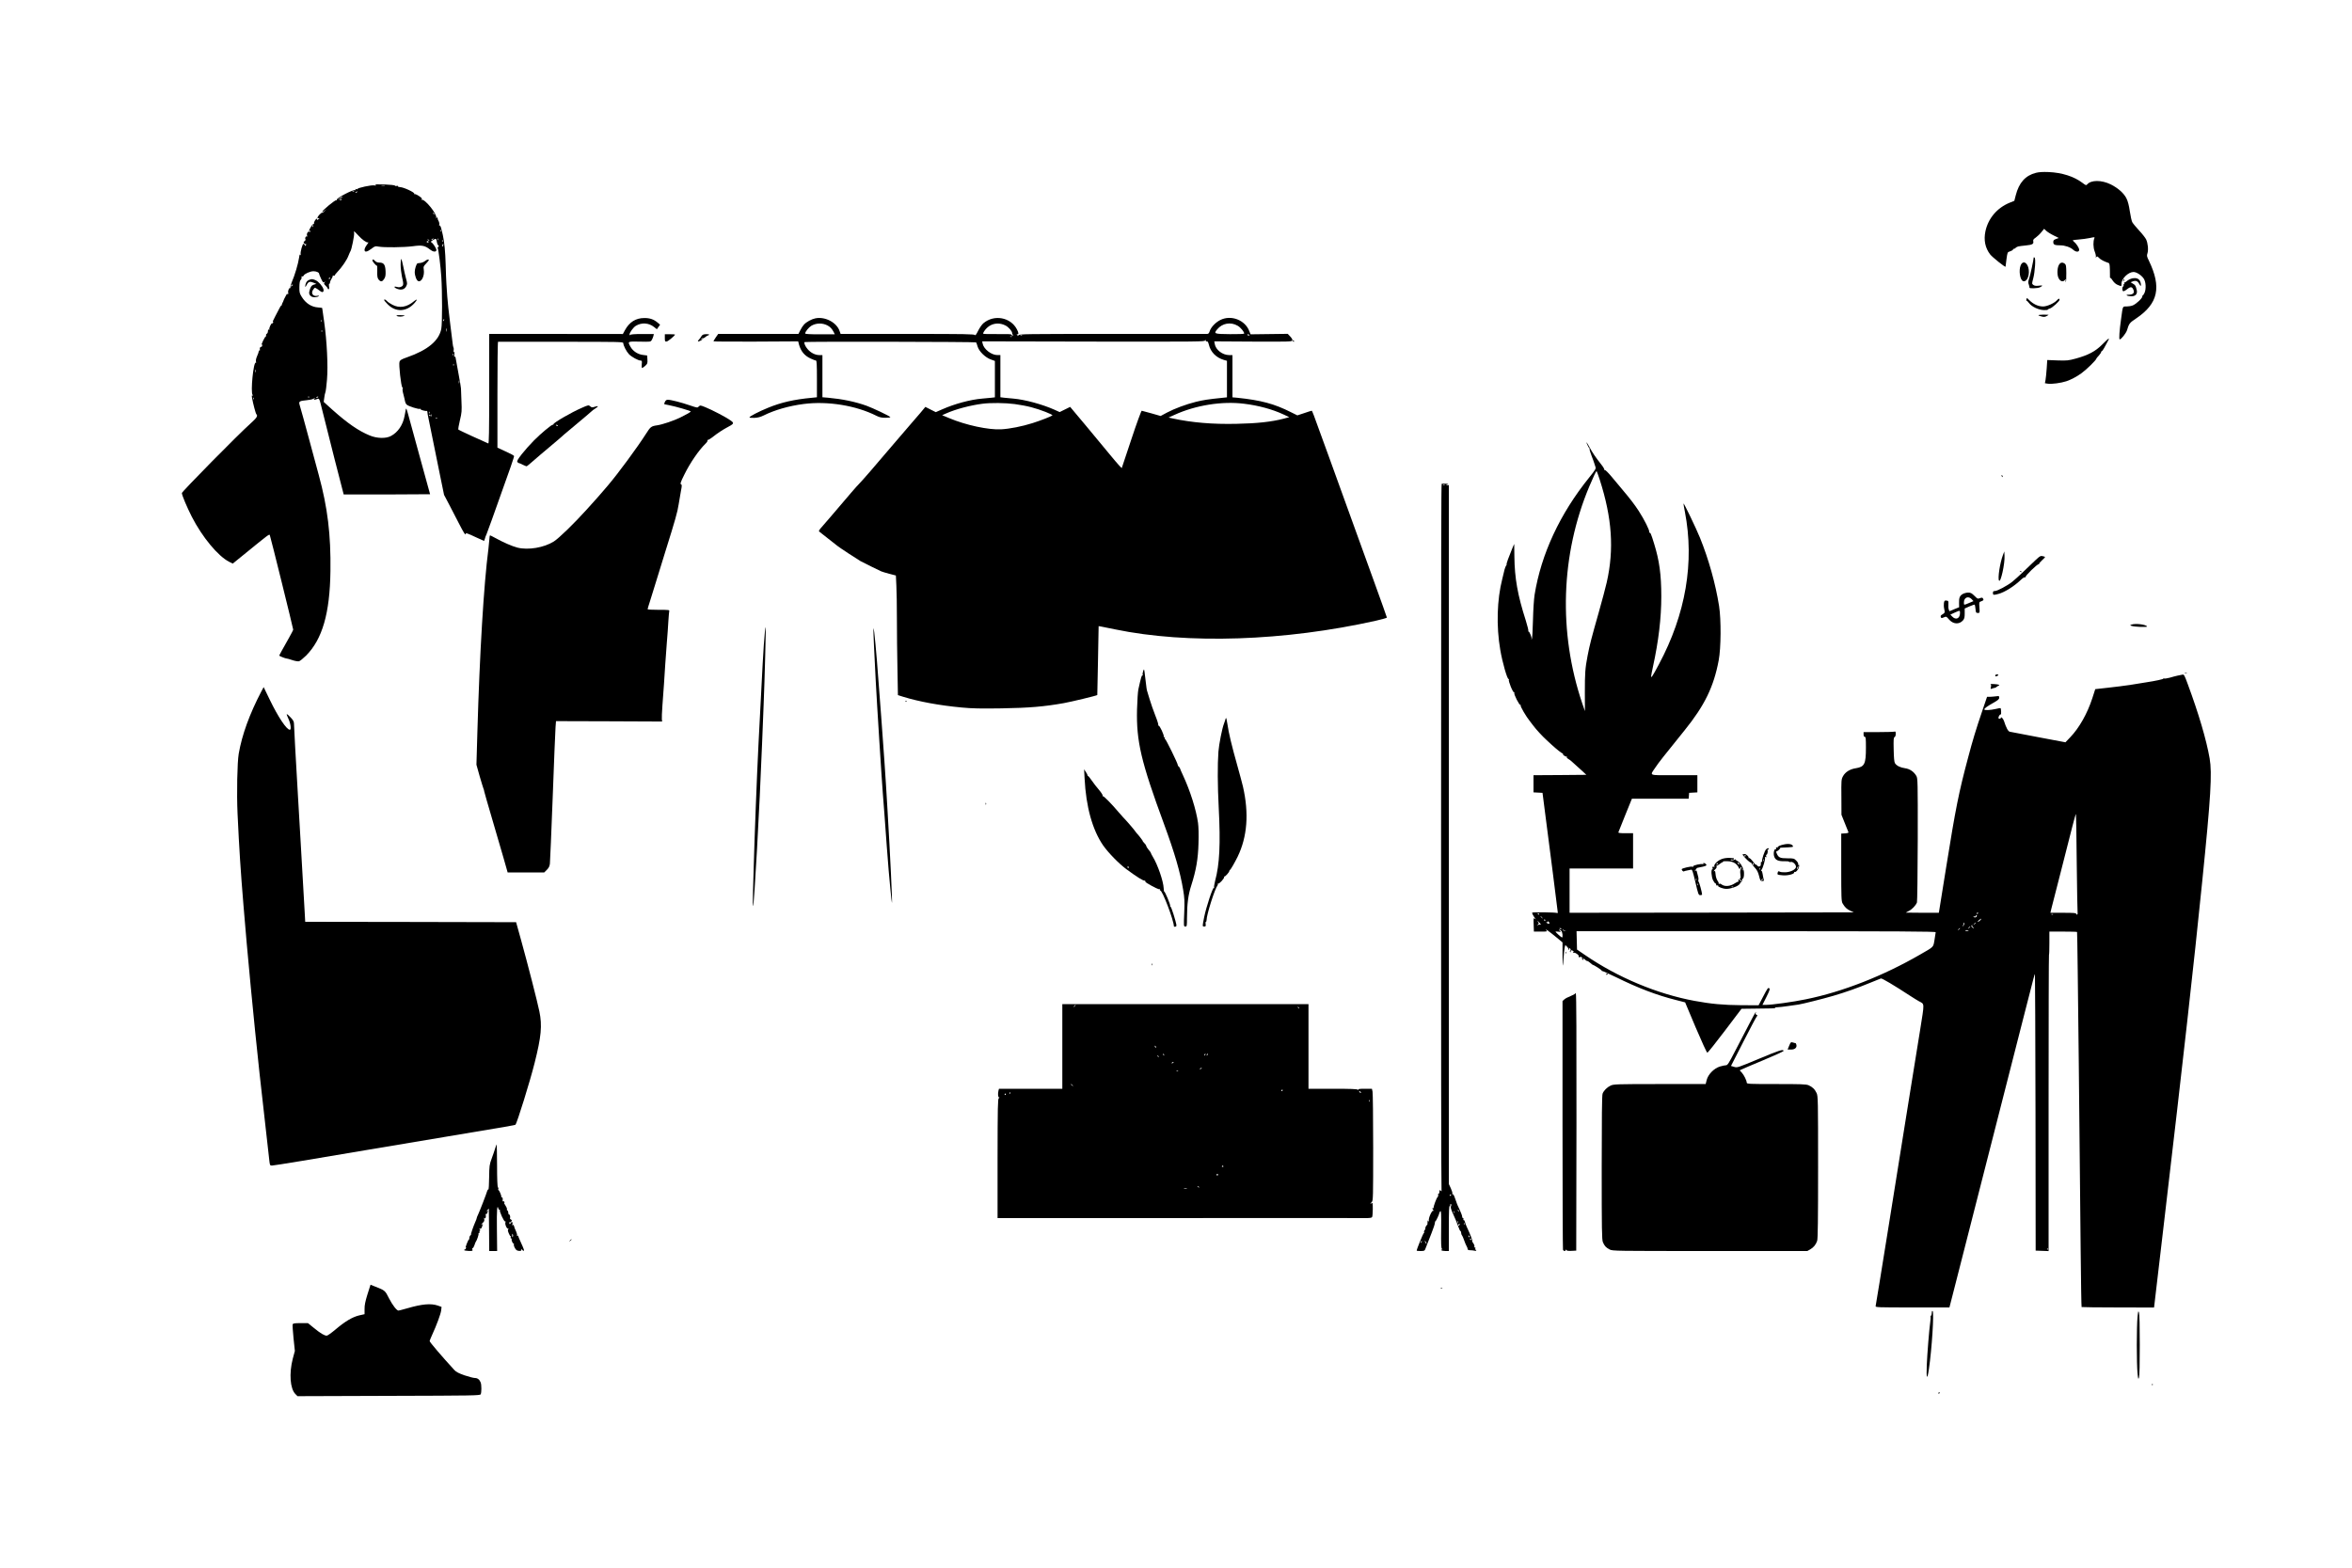 <?xml version="1.0" standalone="no"?>
<!DOCTYPE svg PUBLIC "-//W3C//DTD SVG 20010904//EN"
 "http://www.w3.org/TR/2001/REC-SVG-20010904/DTD/svg10.dtd">
<svg version="1.0" xmlns="http://www.w3.org/2000/svg"
 width="3000pt" height="2000pt" viewBox="0 0 3000 2000"
 preserveAspectRatio="xMidYMid meet">

<g transform="translate(0,2000) scale(0.1,-0.1)"
fill="#000000" stroke="none">
<path d="M25968 17795 c-134 -34 -216 -126 -257 -287 l-18 -70 -57 -23 c-163
-66 -277 -201 -312 -367 -23 -111 -3 -211 61 -294 26 -34 194 -169 196 -156 0
4 6 47 12 96 12 87 13 90 42 98 16 4 36 15 42 25 7 9 13 14 13 10 0 -4 9 1 20
11 23 19 24 19 133 31 82 8 100 19 91 56 -3 15 5 26 32 44 19 14 52 44 71 68
l36 44 26 -25 c15 -14 57 -41 94 -59 l67 -33 -35 -13 c-29 -10 -35 -17 -35
-40 0 -33 18 -41 91 -41 58 0 127 -24 161 -55 36 -33 78 -34 78 -2 0 25 -38
82 -71 108 -20 15 -17 16 62 23 46 3 112 13 147 20 58 13 63 12 56 -3 -17 -41
-16 -117 4 -169 12 -30 18 -61 15 -70 -4 -15 -3 -15 6 -2 9 13 14 11 34 -10
21 -23 68 -47 120 -64 14 -4 17 -19 19 -88 0 -46 1 -89 1 -95 -1 -7 2 -11 6
-9 3 2 17 -13 30 -35 16 -24 39 -44 63 -54 50 -20 48 -20 48 17 0 63 87 148
153 148 39 0 102 -41 131 -85 28 -43 32 -132 9 -183 -11 -23 -23 -39 -28 -35
-4 5 -5 2 0 -6 10 -17 -72 -96 -120 -117 -19 -8 -55 -14 -79 -14 -53 0 -48 11
-70 -150 -23 -161 -30 -270 -19 -270 19 0 80 77 93 116 26 87 32 95 119 153
279 189 324 395 160 736 -26 52 -28 63 -18 93 14 44 6 129 -17 178 -10 20 -50
72 -90 114 -40 43 -79 91 -87 106 -8 16 -22 78 -31 139 -10 70 -25 129 -42
162 -32 67 -107 133 -200 180 -120 59 -254 58 -303 -1 -11 -13 -19 -10 -59 21
-106 81 -262 131 -432 138 -72 3 -123 0 -162 -10z"/>
<path d="M4790 17640 c12 -9 8 -10 -16 -5 -35 7 -214 -31 -214 -46 0 -4 -7 -5
-17 -2 -12 5 -14 3 -8 -7 5 -9 4 -11 -3 -6 -23 14 -249 -105 -237 -124 3 -5 0
-8 -7 -5 -14 6 -178 -130 -178 -147 0 -7 12 -1 28 13 l27 24 -24 -27 c-13 -15
-28 -25 -32 -22 -5 2 -20 -9 -35 -25 -26 -30 -32 -46 -15 -46 5 0 12 -3 15 -8
3 -4 3 -5 -1 -2 -3 3 -13 -1 -21 -8 -13 -9 -14 -9 -8 1 4 6 3 12 -2 12 -15 0
-44 -49 -36 -62 4 -6 3 -8 -4 -5 -5 4 -22 -13 -36 -37 -28 -48 -32 -61 -16
-51 6 3 10 1 10 -5 0 -7 -7 -10 -15 -6 -18 7 -37 -26 -28 -50 4 -11 3 -15 -4
-11 -13 8 -26 -20 -17 -35 4 -6 -1 -17 -11 -24 -15 -11 -16 -16 -5 -29 7 -8
16 -12 21 -9 5 3 6 -2 2 -12 -5 -15 -7 -15 -15 0 -5 9 -12 16 -17 16 -13 0
-43 -109 -36 -133 5 -16 4 -18 -3 -8 -8 11 -12 2 -17 -35 -11 -77 -55 -227
-95 -318 -11 -27 -18 -56 -16 -63 3 -8 1 -11 -4 -8 -12 8 -31 -40 -24 -59 3
-8 1 -17 -5 -21 -7 -4 -9 1 -5 12 3 10 -7 -4 -21 -32 -15 -27 -28 -54 -29 -60
-1 -5 -7 -20 -14 -31 -6 -12 -9 -24 -7 -28 3 -3 2 -4 -2 -1 -4 3 -14 -9 -23
-27 -9 -18 -35 -68 -58 -111 -23 -43 -37 -75 -32 -72 6 3 7 -1 4 -9 -3 -9 -9
-14 -13 -11 -11 6 -43 -64 -35 -77 4 -7 2 -8 -4 -4 -11 7 -13 2 -16 -32 -1 -7
-7 -17 -15 -21 -7 -5 -10 -14 -7 -20 4 -6 3 -11 -2 -11 -12 0 -65 -110 -57
-118 3 -3 5 1 5 8 0 7 2 11 5 8 8 -8 -6 -39 -15 -33 -10 6 -22 -24 -14 -36 3
-5 0 -9 -5 -9 -6 0 -11 -6 -11 -14 0 -7 -9 -34 -21 -60 -12 -28 -18 -55 -14
-68 4 -12 3 -18 -2 -15 -30 18 -69 -376 -41 -411 11 -13 11 -14 0 -8 -10 6
-12 0 -7 -31 14 -76 46 -198 55 -207 22 -22 6 -46 -77 -121 -148 -131 -873
-867 -873 -885 0 -27 65 -181 126 -301 134 -261 334 -503 477 -576 l46 -23
133 108 c337 275 333 271 340 254 9 -19 298 -1189 298 -1204 0 -6 -23 -51 -52
-102 -89 -157 -128 -229 -126 -231 17 -11 79 -35 90 -35 8 0 42 -9 76 -21 35
-12 73 -18 86 -15 13 3 53 36 90 72 208 209 304 540 311 1079 6 466 -36 810
-149 1225 -35 129 -87 323 -116 430 -56 210 -113 415 -129 468 -12 40 0 48 87
56 34 3 71 10 82 16 24 13 40 13 20 0 -19 -13 1 -13 33 -1 31 12 29 16 72
-159 48 -196 266 -1055 269 -1058 2 -1 250 -1 552 0 l550 3 -128 465 c-71 256
-139 506 -152 555 -18 66 -25 83 -29 65 -3 -14 -10 -52 -16 -85 -21 -116 -85
-210 -174 -257 -64 -35 -179 -32 -272 7 -141 58 -280 154 -472 325 l-114 103
7 51 c3 28 10 61 15 73 5 13 14 84 20 159 15 172 -1 494 -36 739 -14 94 -25
172 -25 175 0 3 -23 6 -52 8 -84 5 -159 53 -209 135 -28 45 -31 58 -30 125 1
55 5 80 17 93 9 10 14 25 11 33 -4 10 -1 13 7 10 7 -3 16 2 20 11 8 21 83 55
124 55 37 0 72 -15 72 -31 0 -6 12 -35 26 -65 23 -48 28 -53 42 -42 15 12 16
11 3 -5 -12 -15 -10 -20 13 -42 14 -13 26 -29 26 -35 0 -5 5 -10 11 -10 8 0
10 12 6 35 -3 19 -2 35 4 35 5 0 9 8 9 18 0 9 9 30 19 46 11 17 18 33 15 38
-3 4 2 5 10 2 9 -3 16 -2 16 3 0 5 15 24 33 43 56 58 122 154 141 206 11 27
22 54 26 59 14 18 52 206 47 231 -2 13 -2 24 0 24 3 0 27 -25 55 -55 47 -52
103 -92 121 -87 11 3 9 -2 -18 -38 -14 -19 -25 -44 -25 -57 0 -34 31 -29 87
13 44 34 50 36 93 28 70 -13 324 -10 436 5 115 16 154 9 216 -40 40 -32 75
-37 84 -14 7 16 -39 90 -64 104 -11 6 -5 13 22 29 39 23 41 23 50 -31 4 -21
10 -36 14 -33 4 2 8 -4 8 -14 0 -10 -5 -16 -10 -13 -5 4 -7 -1 -3 -10 12 -32
37 -233 46 -367 13 -200 13 -596 0 -664 -28 -152 -174 -273 -439 -365 -69 -24
-87 -35 -94 -56 -12 -31 20 -316 36 -326 6 -4 7 -12 4 -18 -4 -6 0 -39 10 -73
9 -35 19 -75 21 -90 3 -15 12 -33 22 -41 23 -20 149 -60 167 -53 8 3 12 2 9
-4 -5 -8 60 -27 78 -22 4 1 7 -4 8 -10 0 -7 2 -22 4 -33 6 -31 97 -481 156
-769 l53 -259 69 -131 c38 -72 93 -178 122 -236 57 -112 84 -154 85 -132 0 17
18 11 135 -44 52 -24 96 -44 98 -44 3 0 8 12 12 28 3 15 13 41 21 57 7 17 38
100 68 185 30 85 73 207 96 270 133 368 190 534 187 543 -2 6 -50 32 -108 58
l-104 48 0 676 c0 371 3 675 8 675 4 0 365 0 802 0 750 0 795 -1 795 -17 1
-31 40 -107 73 -142 33 -34 118 -81 150 -81 15 0 17 -7 13 -45 -2 -25 -1 -47
3 -49 3 -2 21 9 39 25 30 27 33 34 30 82 l-3 52 -54 7 c-66 8 -127 48 -158
103 -40 71 -40 70 116 67 137 -3 140 -3 154 20 8 13 17 35 21 50 l6 27 -147 0
c-103 0 -150 -4 -155 -12 -5 -8 -8 -6 -8 6 0 25 49 92 81 111 74 44 164 38
231 -15 l37 -29 20 29 21 29 -31 26 c-50 42 -98 59 -169 59 -110 0 -192 -51
-249 -156 l-26 -48 -852 1 -853 0 0 -701 c0 -557 -3 -700 -12 -696 -57 23
-375 170 -381 176 -4 4 4 57 19 117 24 100 26 120 20 249 -3 77 -6 149 -6 160
0 11 -14 94 -31 185 -17 91 -33 180 -36 198 -4 24 -8 30 -15 20 -5 -8 -6 5 -2
32 4 34 3 41 -5 30 -9 -12 -10 -9 -5 12 3 16 3 36 -2 45 -4 10 -8 29 -9 43 -1
14 -16 133 -33 265 -17 132 -33 287 -37 345 -3 58 -8 132 -11 165 -2 33 -7
139 -9 235 -5 170 -16 288 -36 380 -23 104 -32 129 -42 123 -6 -4 -8 0 -4 11
4 10 1 27 -5 39 -13 23 -15 28 -17 50 -1 8 -4 8 -12 -3 -9 -13 -10 -12 -5 2
14 45 -141 238 -184 230 -12 -2 -12 -1 -2 6 11 7 2 17 -33 41 -25 17 -51 28
-57 25 -7 -4 -8 -2 -4 5 10 15 -137 84 -181 84 -17 1 -29 5 -26 11 4 5 -3 7
-15 4 -12 -3 -23 -1 -24 4 -2 6 -61 12 -133 15 -98 3 -126 2 -115 -7z m118 -7
c-10 -2 -28 -2 -40 0 -13 2 -5 4 17 4 22 1 32 -1 23 -4z m-391 -79 c-3 -3 -12
-4 -19 -1 -8 3 -5 6 6 6 11 1 17 -2 13 -5z m38 -4 c-3 -5 -12 -10 -18 -10 -7
0 -6 4 3 10 19 12 23 12 15 0z m-186 -63 c-2 -2 -17 -11 -34 -21 l-30 -17 24
20 c13 12 28 21 34 21 6 0 8 -1 6 -3z m-9 -31 c0 -2 -7 -7 -16 -10 -8 -3 -12
-2 -9 4 6 10 25 14 25 6z m1178 -191 c-3 -3 -9 2 -12 12 -6 14 -5 15 5 6 7 -7
10 -15 7 -18z m-1545 -150 c-3 -9 -8 -14 -10 -11 -3 3 -2 9 2 15 9 16 15 13 8
-4z m1634 -67 c-3 -8 -6 -5 -6 6 -1 11 2 17 5 13 3 -3 4 -12 1 -19z m-102 -98
c-3 -5 -12 -10 -18 -10 -7 0 -6 4 3 10 19 12 23 12 15 0z m62 -12 c-3 -8 -6
-5 -6 6 -1 11 2 17 5 13 3 -3 4 -12 1 -19z m-112 -6 c-3 -3 -11 0 -18 7 -9 10
-8 11 6 5 10 -3 15 -9 12 -12z m172 -14 c-3 -8 -6 -5 -6 6 -1 11 2 17 5 13 3
-3 4 -12 1 -19z m-177 -3 c0 -2 -6 -5 -13 -8 -8 -3 -14 1 -14 8 0 7 6 11 14 8
7 -3 13 -6 13 -8z m183 -45 c-3 -12 -8 -19 -11 -16 -5 6 5 36 12 36 2 0 2 -9
-1 -20z m-1443 -420 c0 -5 -5 -10 -11 -10 -5 0 -7 5 -4 10 3 6 8 10 11 10 2 0
4 -4 4 -10z m-482 -94 c-7 -8 -15 -12 -17 -11 -5 6 10 25 20 25 5 0 4 -6 -3
-14z m1935 -441 c-3 -9 -8 -14 -10 -11 -3 3 -2 9 2 15 9 16 15 13 8 -4z
m-1566 -17 c-3 -8 -6 -5 -6 6 -1 11 2 17 5 13 3 -3 4 -12 1 -19z m1600 -125
c-3 -10 -5 -2 -5 17 0 19 2 27 5 18 2 -10 2 -26 0 -35z m-1590 -5 c-3 -8 -6
-5 -6 6 -1 11 2 17 5 13 3 -3 4 -12 1 -19z m1670 -300 c-3 -8 -6 -5 -6 6 -1
11 2 17 5 13 3 -3 4 -12 1 -19z m10 -130 c-3 -8 -6 -5 -6 6 -1 11 2 17 5 13 3
-3 4 -12 1 -19z m-2530 -85 c-3 -10 -5 -4 -5 12 0 17 2 24 5 18 2 -7 2 -21 0
-30z m2600 -140 c-3 -10 -5 -4 -5 12 0 17 2 24 5 18 2 -7 2 -21 0 -30z m-1910
-179 c-3 -3 -12 -4 -19 -1 -8 3 -5 6 6 6 11 1 17 -2 13 -5z m113 2 c0 -2 -7
-7 -16 -10 -8 -3 -12 -2 -9 4 6 10 25 14 25 6z m-823 -28 c-3 -8 -6 -5 -6 6
-1 11 2 17 5 13 3 -3 4 -12 1 -19z m2240 -180 c-3 -8 -6 -5 -6 6 -1 11 2 17 5
13 3 -3 4 -12 1 -19z m30 -40 c-3 -7 -5 -2 -5 12 0 14 2 19 5 13 2 -7 2 -19 0
-25z m-17 12 c0 -5 -2 -10 -4 -10 -3 0 -8 5 -11 10 -3 6 -1 10 4 10 6 0 11 -4
11 -10z m87 -36 c-3 -3 -12 -4 -19 -1 -8 3 -5 6 6 6 11 1 17 -2 13 -5z"/>
<path d="M25940 16715 c0 -24 -44 -229 -58 -268 -13 -39 -14 -53 -4 -79 6 -17
10 -34 8 -37 -9 -14 105 -11 134 4 42 22 38 27 -17 20 -35 -4 -53 -1 -68 10
-19 15 -19 16 -1 83 22 83 34 256 17 266 -6 4 -11 4 -11 1z"/>
<path d="M5110 16625 c0 -44 8 -111 16 -150 24 -103 23 -117 -7 -132 -18 -9
-35 -10 -58 -3 -46 13 -36 -11 11 -27 50 -17 89 -4 109 35 15 30 15 36 -2 98
-10 37 -26 106 -35 153 -9 47 -21 90 -25 96 -5 5 -9 -25 -9 -70z"/>
<path d="M4750 16677 c0 -13 46 -67 58 -67 4 0 5 -27 4 -61 -4 -70 2 -101 24
-123 24 -24 42 -19 65 17 16 26 19 45 17 99 -4 82 -23 108 -78 108 -24 0 -43
7 -55 20 -21 23 -35 26 -35 7z"/>
<path d="M5420 16669 c-14 -11 -39 -21 -55 -23 -17 -2 -34 -4 -38 -5 -14 -2
-37 -70 -37 -111 0 -48 23 -108 44 -116 43 -17 84 69 71 148 -6 35 -3 42 29
75 20 21 36 41 36 45 0 14 -24 8 -50 -13z"/>
<path d="M25774 16615 c-27 -65 -9 -186 30 -201 44 -17 83 59 73 143 -10 92
-74 128 -103 58z"/>
<path d="M26265 16626 c-23 -34 -29 -114 -13 -161 17 -50 59 -70 84 -39 15 19
15 18 11 -4 -3 -12 -2 -20 3 -17 4 3 7 52 6 111 -1 92 -3 107 -20 120 -29 21
-53 17 -71 -10z"/>
<path d="M27195 16448 c-22 -5 -51 -20 -65 -33 -15 -14 -30 -22 -34 -18 -4 4
-4 -1 0 -11 5 -13 4 -17 -4 -12 -8 4 -10 2 -6 -7 3 -8 1 -18 -5 -22 -14 -8
-14 -52 0 -60 6 -4 29 8 51 26 46 36 66 33 83 -16 12 -34 -12 -55 -64 -55 -27
0 -32 -3 -21 -10 8 -5 34 -10 57 -10 51 0 78 30 68 76 -14 59 -17 66 -48 84
l-31 19 28 11 c38 14 63 5 82 -32 19 -36 28 -31 19 10 -11 53 -48 73 -110 60z"/>
<path d="M3945 16430 c-27 -10 -41 -28 -49 -62 -8 -36 0 -36 18 1 20 38 40 44
84 25 l37 -16 -31 -9 c-31 -9 -46 -31 -59 -90 -10 -40 23 -73 70 -71 21 1 43
7 49 13 8 9 5 10 -13 6 -61 -15 -92 35 -52 84 20 25 13 28 89 -27 28 -21 46
-7 37 28 -10 37 -64 99 -101 114 -37 16 -50 16 -79 4z"/>
<path d="M27085 16429 c-4 -6 -5 -12 -2 -15 2 -3 7 2 10 11 7 17 1 20 -8 4z"/>
<path d="M25847 16181 c-3 -12 -2 -19 1 -17 4 2 18 -11 32 -30 34 -46 119 -87
187 -90 29 -1 53 1 53 6 0 4 12 11 26 14 30 8 124 93 124 112 0 20 -12 17 -37
-10 -36 -37 -124 -76 -174 -76 -64 1 -126 30 -183 88 -23 24 -23 24 -29 3z"/>
<path d="M4900 16172 c0 -5 21 -30 47 -56 103 -103 242 -95 342 20 39 44 33
56 -10 20 -90 -76 -184 -91 -274 -44 -27 14 -59 35 -69 47 -20 21 -36 27 -36
13z"/>
<path d="M26000 15979 c0 -4 17 -11 39 -16 29 -8 45 -7 65 4 14 7 26 15 26 17
0 1 -29 2 -65 2 -36 -1 -65 -4 -65 -7z"/>
<path d="M5060 15970 c18 -12 68 -12 95 0 14 6 0 9 -45 9 -45 1 -60 -2 -50 -9z"/>
<path d="M10401 15939 c-49 -10 -116 -46 -147 -81 -12 -12 -33 -44 -46 -71
l-24 -47 -511 0 -512 0 -31 -44 c-16 -25 -30 -47 -30 -50 0 -4 243 -5 540 -4
l541 3 10 -40 c24 -86 70 -143 149 -179 30 -14 61 -26 68 -26 9 0 12 -54 12
-234 l0 -234 -67 -7 c-226 -21 -390 -59 -556 -127 -118 -48 -239 -111 -238
-123 1 -5 29 -7 63 -6 44 2 78 11 117 30 140 70 324 123 511 147 306 40 669
-19 930 -151 38 -19 65 -25 115 -25 37 0 64 4 61 9 -9 14 -224 116 -304 145
-146 52 -306 85 -489 102 l-73 6 0 269 0 269 -40 0 c-51 0 -108 28 -148 75
-30 33 -50 80 -40 91 8 8 2182 4 2188 -4 4 -4 12 -27 19 -52 18 -62 98 -141
169 -166 l52 -19 0 -232 0 -232 -42 -5 c-24 -3 -77 -8 -118 -11 -150 -12 -354
-67 -514 -138 l-80 -35 -66 33 -67 34 -64 -77 c-35 -42 -81 -95 -101 -117 -20
-22 -119 -137 -219 -255 -286 -336 -410 -480 -459 -530 -42 -43 -101 -112
-363 -420 -54 -63 -112 -130 -129 -149 -16 -18 -26 -37 -21 -41 4 -4 55 -44
113 -89 58 -45 112 -88 121 -95 25 -21 249 -168 294 -194 22 -12 87 -45 145
-73 58 -28 112 -54 120 -58 8 -4 54 -18 101 -31 l86 -22 6 -127 c4 -69 7 -261
7 -426 0 -165 3 -451 7 -637 l6 -336 66 -21 c206 -63 459 -110 746 -137 134
-13 243 -15 510 -11 354 6 542 22 795 67 95 17 419 95 426 103 1 1 5 199 9
441 l8 438 31 -5 c17 -3 97 -20 178 -36 927 -192 2167 -150 3331 111 75 17
137 35 137 39 0 5 -75 214 -166 466 -91 252 -241 667 -334 923 -92 256 -198
548 -235 650 -37 102 -83 228 -102 280 -96 267 -116 320 -122 320 -4 0 -47
-13 -95 -30 l-88 -29 -79 39 c-215 109 -384 154 -691 186 l-58 5 0 270 0 269
-42 0 c-84 0 -172 67 -184 142 l-6 33 495 -3 c446 -2 495 -1 501 14 4 10 -6
28 -26 50 l-33 35 -237 -3 -237 -3 -16 40 c-54 143 -234 212 -371 142 -60 -30
-117 -90 -134 -141 -8 -27 -17 -36 -33 -36 -12 0 -556 0 -1209 0 -1122 0
-1187 -1 -1197 -17 -6 -10 -11 -13 -11 -6 0 6 -6 13 -12 16 -7 2 -5 3 5 2 22
-4 22 17 -2 63 -80 155 -291 194 -428 78 -18 -15 -48 -58 -67 -96 -21 -43 -36
-64 -40 -55 -5 13 -121 15 -860 15 l-854 0 -12 34 c-36 111 -184 190 -309 165z
m154 -91 c35 -19 57 -42 78 -83 l15 -30 -189 0 c-131 0 -189 3 -189 11 0 22
46 78 79 98 62 36 141 38 206 4z m2271 -1 c39 -20 84 -72 84 -97 0 -10 6 -21
13 -23 7 -3 5 -6 -5 -6 -10 -1 -18 4 -18 10 0 7 -58 9 -180 7 -99 -2 -180 1
-180 5 0 21 38 70 73 94 62 43 142 47 213 10z m2961 -3 c37 -21 83 -77 83
-100 0 -5 -82 -8 -182 -7 -203 2 -210 5 -162 62 65 78 172 97 261 45z m153
-120 c0 -2 -7 -4 -15 -4 -8 0 -15 4 -15 10 0 5 7 7 15 4 8 -4 15 -8 15 -10z
m-2903 0 c-3 -3 -12 -4 -19 -1 -8 3 -5 6 6 6 11 1 17 -2 13 -5z m-130 -20 c-3
-3 -12 -4 -19 -1 -8 3 -5 6 6 6 11 1 17 -2 13 -5z m2488 -60 c9 3 17 -11 25
-44 22 -91 92 -162 188 -191 l42 -12 0 -233 0 -233 -57 -6 c-180 -18 -248 -29
-338 -51 -130 -33 -270 -85 -371 -138 l-80 -43 -115 33 c-63 18 -119 33 -126
34 -6 0 -65 -160 -133 -366 l-122 -366 -28 28 c-16 16 -75 86 -132 155 -56 69
-192 232 -300 362 l-198 236 -67 -33 -67 -33 -64 29 c-157 70 -378 130 -527
143 -38 3 -91 8 -117 11 l-48 6 0 269 0 269 -38 0 c-77 0 -173 75 -188 145
l-6 30 1421 -3 c1351 -2 1421 -1 1422 15 1 17 2 17 6 0 3 -10 11 -16 18 -13z
m-2452 -799 c63 -8 158 -26 210 -40 114 -29 282 -95 270 -105 -14 -12 -154
-67 -253 -98 -133 -42 -289 -73 -400 -79 -162 -9 -451 53 -664 143 l-89 37 52
23 c121 54 307 103 461 123 107 14 291 12 413 -4z m2927 4 c182 -22 361 -71
500 -136 l75 -35 -70 -19 c-157 -41 -342 -61 -603 -66 -307 -7 -571 16 -812
68 l-55 12 75 34 c268 123 608 178 890 142z"/>
<path d="M8480 15689 c0 -43 2 -48 23 -46 17 1 107 76 107 89 0 2 -29 4 -65 4
l-65 0 0 -47z"/>
<path d="M8945 15708 c-8 -15 -23 -34 -32 -43 -8 -9 -13 -18 -11 -20 6 -7 58
18 58 28 0 5 -5 5 -12 1 -7 -4 -8 -3 -4 4 4 6 12 9 19 6 7 -2 22 5 34 16 12
11 27 20 32 20 5 0 12 4 16 9 3 6 -14 9 -39 8 -37 -2 -47 -7 -61 -29z"/>
<path d="M26812 15603 c-85 -86 -179 -135 -337 -178 -92 -25 -111 -27 -231
-23 l-131 5 -7 -106 c-4 -58 -11 -125 -15 -148 l-8 -42 37 -6 c46 -8 170 9
236 31 61 20 135 60 194 103 65 47 190 170 190 187 0 3 13 19 30 37 16 18 30
38 30 45 0 6 4 12 8 12 5 0 17 17 29 38 11 20 30 54 41 75 40 69 27 63 -66
-30z"/>
<path d="M16490 15650 c0 -5 5 -10 11 -10 5 0 7 5 4 10 -3 6 -8 10 -11 10 -2
0 -4 -4 -4 -10z"/>
<path d="M8482 14875 c-7 -14 -12 -27 -12 -29 0 -2 28 -9 63 -15 81 -15 277
-72 277 -80 0 -8 -47 -35 -134 -78 -81 -40 -226 -89 -294 -99 -76 -11 -85 -18
-142 -108 -108 -170 -357 -508 -484 -657 -17 -19 -50 -58 -73 -85 -22 -27 -49
-58 -60 -69 -10 -11 -73 -81 -139 -155 -159 -176 -356 -368 -420 -408 -125
-79 -328 -113 -465 -78 -67 17 -183 68 -282 123 -33 18 -62 33 -66 33 -4 0 -8
-21 -9 -47 -2 -27 -7 -82 -12 -123 -60 -461 -112 -1338 -141 -2341 l-12 -415
42 -150 c24 -82 46 -153 49 -159 3 -5 7 -18 8 -30 2 -11 46 -166 99 -345 52
-179 119 -407 148 -507 l52 -183 233 0 234 0 33 33 c24 24 35 45 39 78 3 24
19 409 36 854 16 446 33 845 36 888 l6 77 677 -2 677 -3 -4 27 c-2 15 1 94 7
175 14 182 28 384 36 523 4 58 13 182 20 275 8 94 17 220 20 280 4 61 9 118
11 128 5 16 -6 17 -135 17 -78 0 -141 3 -141 8 0 4 13 48 29 97 15 50 42 135
59 190 50 164 109 354 142 460 121 385 153 499 166 589 9 55 22 135 30 176 11
52 12 76 5 78 -19 6 -13 26 38 128 73 149 184 310 268 392 20 18 31 37 27 44
-4 6 -3 8 2 5 6 -3 43 20 83 52 40 32 108 77 151 100 107 57 109 61 56 99 -56
40 -232 132 -319 167 -61 25 -68 26 -82 11 -21 -21 -16 -21 -121 14 -104 36
-238 70 -275 70 -18 0 -29 -8 -37 -25z"/>
<path d="M7419 14796 c-130 -56 -359 -189 -359 -207 0 -5 -3 -8 -7 -7 -14 5
-155 -113 -243 -202 -47 -47 -116 -125 -154 -173 -55 -71 -65 -91 -56 -102 7
-8 15 -14 18 -13 4 1 26 -8 50 -21 24 -12 47 -21 51 -19 5 2 37 28 72 59 54
48 128 110 249 212 48 39 155 132 160 138 3 3 75 63 160 134 85 71 166 139
179 152 13 13 39 33 58 44 42 26 36 35 -12 19 -31 -10 -39 -9 -54 4 -23 21
-24 21 -112 -18z m-304 -226 c3 -6 -1 -7 -9 -4 -18 7 -21 14 -7 14 6 0 13 -4
16 -10z"/>
<path d="M20247 14325 c10 -22 21 -42 26 -43 4 -2 5 -7 2 -11 -2 -5 9 -44 26
-87 17 -43 32 -86 34 -94 2 -8 8 -27 14 -43 10 -26 5 -34 -78 -138 -374 -463
-613 -977 -697 -1496 -9 -57 -18 -195 -21 -328 -3 -138 -9 -234 -16 -240 -7
-7 -8 -6 -3 2 8 15 -28 106 -39 96 -4 -4 -5 -2 -1 4 4 7 -11 68 -32 135 -105
327 -143 542 -146 820 0 87 -2 158 -2 158 -3 0 -54 -129 -80 -197 -13 -35 -20
-63 -17 -63 3 0 1 -6 -5 -13 -6 -7 -15 -31 -21 -52 -5 -22 -18 -76 -29 -120
-68 -265 -78 -603 -26 -905 27 -162 91 -383 107 -373 6 3 7 1 3 -6 -11 -16 53
-173 67 -164 6 4 7 1 2 -6 -9 -16 65 -162 78 -154 6 3 7 1 3 -6 -7 -11 70
-143 118 -202 12 -14 32 -41 46 -60 32 -43 113 -132 164 -178 22 -20 51 -47
66 -61 69 -63 135 -115 143 -112 5 1 6 -2 2 -7 -6 -10 34 -37 48 -33 5 1 6 -2
2 -7 -3 -6 4 -15 15 -21 11 -6 30 -20 42 -30 38 -34 92 -83 144 -130 l48 -45
-337 -3 -337 -2 0 -110 0 -109 58 -3 57 -3 32 -250 c18 -137 62 -479 98 -760
36 -280 65 -514 65 -519 0 -4 -6 -6 -14 -3 -19 8 -305 11 -312 4 -6 -5 11 -39
36 -72 14 -18 14 -19 -3 -6 -17 14 -18 10 -15 -75 l3 -89 87 0 c85 0 86 0 70
19 -25 29 36 -15 131 -93 l77 -64 0 -150 c0 -83 2 -148 4 -146 2 2 7 49 10
105 4 55 10 113 14 129 l8 29 22 -22 c13 -13 20 -28 16 -34 -4 -7 -3 -8 5 -4
6 4 8 13 4 19 -4 7 1 6 10 -2 13 -10 14 -17 7 -26 -8 -10 -8 -15 1 -21 7 -4 9
-3 5 4 -12 19 15 25 32 7 11 -11 12 -15 3 -10 -10 6 -12 4 -7 -4 5 -7 10 -10
13 -7 10 9 64 -28 59 -40 -3 -7 2 -15 10 -18 9 -4 12 -2 8 5 -4 8 0 7 15 0 11
-7 21 -14 21 -17 0 -3 -6 -2 -12 2 -9 5 -9 2 1 -9 15 -18 26 -23 16 -7 -10 16
11 12 25 -5 7 -8 18 -15 25 -15 7 0 23 -10 36 -22 14 -13 27 -23 29 -24 20 -4
120 -68 120 -77 0 -6 2 -8 5 -5 3 3 83 -33 178 -79 282 -139 520 -230 768
-292 l113 -29 135 -321 c75 -177 141 -321 148 -321 7 0 108 126 224 280 l212
280 161 2 c89 2 186 3 218 3 31 0 54 3 51 8 -2 4 11 7 30 7 18 0 78 7 133 15
54 8 115 17 134 19 52 8 309 72 445 112 154 45 312 101 467 165 68 28 130 53
139 56 14 4 163 -84 374 -222 44 -29 94 -59 110 -68 75 -41 73 -8 16 -369 -29
-178 -77 -476 -107 -663 -30 -187 -72 -450 -94 -585 -21 -135 -112 -697 -200
-1250 -89 -553 -163 -1013 -166 -1022 -5 -17 22 -18 468 -18 l473 0 34 132
c18 73 69 270 112 438 166 648 457 1790 790 3095 161 632 150 588 155 582 2
-2 5 -796 7 -1763 l2 -1759 83 -3 82 -3 0 1887 c0 1038 2 1889 5 1892 3 3 5
71 5 151 l0 146 174 0 c96 0 176 -2 179 -5 3 -3 12 -756 22 -1675 9 -918 20
-1993 24 -2387 4 -395 9 -720 12 -723 3 -2 212 -5 465 -5 l459 -1 7 58 c4 32
61 519 127 1083 235 2000 374 3237 480 4290 110 1082 128 1385 95 1575 -41
236 -140 572 -279 947 -42 115 -48 126 -68 121 -12 -2 -41 -9 -64 -13 -24 -5
-68 -17 -98 -26 -31 -8 -63 -13 -71 -10 -8 3 -13 2 -10 -2 4 -6 -104 -30 -219
-47 -16 -3 -97 -16 -180 -29 -82 -13 -222 -31 -309 -40 -88 -9 -160 -17 -161
-18 0 -2 -17 -53 -37 -115 -64 -197 -169 -382 -283 -500 l-60 -63 -345 65
c-190 36 -355 67 -366 70 -21 5 -46 52 -73 137 -11 33 -41 61 -41 38 0 -6 -7
-10 -15 -10 -8 0 -15 5 -15 11 0 19 21 50 30 44 8 -5 5 73 -3 81 -1 2 -30 -3
-62 -11 -69 -16 -145 -19 -145 -6 0 14 37 40 118 86 57 32 72 45 72 64 0 23
-2 23 -46 17 -26 -3 -61 -6 -78 -6 l-31 0 -62 -182 c-80 -236 -121 -370 -181
-598 -118 -442 -158 -643 -277 -1385 -46 -291 -87 -543 -90 -560 l-5 -30 -210
0 c-116 0 -210 1 -210 2 0 2 17 11 39 22 41 21 87 70 102 108 4 12 9 374 10
803 1 742 0 781 -18 811 -31 54 -84 90 -144 98 -60 8 -109 32 -129 65 -9 14
-14 68 -16 174 -3 127 -1 154 11 158 9 4 15 20 15 41 0 28 -3 34 -16 29 -9 -3
-101 -6 -205 -6 l-189 0 0 -30 c0 -20 5 -30 15 -30 13 0 15 -22 15 -137 0
-211 -17 -246 -129 -264 -77 -12 -135 -49 -164 -103 -21 -39 -22 -52 -20 -266
l1 -225 42 -105 c23 -58 44 -110 47 -117 3 -8 -11 -13 -44 -15 l-48 -3 0 -430
c0 -388 2 -433 17 -460 29 -50 54 -74 100 -95 l43 -20 -40 0 c-22 0 -838 -1
-1813 -3 l-1772 -2 0 283 0 282 405 0 405 0 0 225 0 225 -96 0 c-73 0 -95 3
-91 13 2 6 42 105 88 220 l84 207 362 0 362 0 3 38 3 37 53 3 52 3 0 110 0
109 -296 0 c-338 0 -313 -11 -239 99 40 61 100 137 373 475 255 316 371 555
434 891 30 160 32 518 5 693 -45 284 -133 598 -244 872 -52 127 -204 443 -210
437 -1 -2 6 -50 18 -107 124 -643 11 -1305 -332 -1946 -80 -150 -98 -178 -99
-153 0 9 11 65 24 125 71 325 106 618 106 896 0 277 -25 458 -92 673 -37 121
-48 146 -59 139 -5 -3 -6 1 -3 9 7 19 -62 157 -133 267 -56 86 -111 157 -218
284 -33 39 -93 110 -133 159 -42 50 -78 85 -84 81 -6 -4 -8 -3 -5 3 4 6 -15
38 -41 70 -69 87 -112 151 -145 213 -36 67 -56 90 -30 35z m157 -442 c158
-492 186 -888 90 -1313 -14 -63 -60 -234 -101 -380 -96 -337 -117 -420 -143
-555 -31 -163 -35 -217 -35 -474 l1 -233 -34 98 c-307 908 -275 1899 90 2769
53 126 86 195 93 195 2 0 20 -48 39 -107z m6085 -4895 c4 -343 9 -629 11 -637
3 -7 -1 -16 -8 -18 -7 -3 -11 1 -10 9 2 10 -29 13 -163 13 l-166 0 13 55 c8
30 61 240 119 465 58 226 124 485 147 577 23 92 44 165 47 163 2 -3 7 -285 10
-627z m-1259 -638 c0 -5 -5 -10 -11 -10 -5 0 -7 5 -4 10 3 6 8 10 11 10 2 0 4
-4 4 -10z m-5600 -10 c0 -5 -2 -10 -4 -10 -3 0 -8 5 -11 10 -3 6 -1 10 4 10 6
0 11 -4 11 -10z m6557 -6 c-3 -3 -12 -4 -19 -1 -8 3 -5 6 6 6 11 1 17 -2 13
-5z m-977 -29 c-6 -8 -18 -11 -26 -8 -20 7 -18 14 4 11 10 -2 16 2 14 10 -1 8
2 11 8 7 8 -5 8 -11 0 -20z m-5539 -12 c13 -16 12 -17 -3 -4 -17 13 -22 21
-14 21 2 0 10 -8 17 -17z m5599 -17 c0 -9 -32 -36 -42 -36 -6 0 0 9 13 20 25
21 29 23 29 16z m-5560 -16 c0 -5 -2 -10 -4 -10 -3 0 -8 5 -11 10 -3 6 -1 10
4 10 6 0 11 -4 11 -10z m-69 -37 c13 -14 18 -23 12 -19 -7 4 -23 2 -35 -4 -22
-11 -22 -10 -4 4 16 13 17 18 6 31 -21 26 -5 17 21 -12z m122 6 c5 -3 2 -9 -6
-12 -9 -3 -21 2 -29 11 -9 11 -10 14 0 8 7 -4 12 -2 12 5 0 7 3 8 8 3 4 -5 11
-12 15 -15z m5293 -14 c-1 -8 -8 -21 -16 -28 -10 -10 -11 -9 -4 3 5 8 9 18 10
23 3 14 4 17 8 17 2 0 3 -7 2 -15z m144 11 c0 -2 -8 -10 -17 -17 -16 -13 -17
-12 -4 4 13 16 21 21 21 13z m-45 -35 c-3 -6 3 -14 12 -20 10 -6 13 -11 7 -11
-15 0 -36 25 -27 33 10 10 15 8 8 -2z m-25 -15 c0 -2 -8 -10 -17 -17 -16 -13
-17 -12 -4 4 13 16 21 21 21 13z m-5215 -26 c3 -6 -1 -7 -9 -4 -18 7 -21 14
-7 14 6 0 13 -4 16 -10z m48 -24 c18 -4 18 -4 -3 -3 -14 1 -25 8 -26 17 0 8 1
10 3 3 2 -6 14 -14 26 -17z m5037 30 c0 -2 -8 -10 -17 -17 -16 -13 -17 -12 -4
4 13 16 21 21 21 13z m-5087 -30 c17 -13 25 -86 10 -86 -8 0 -83 68 -83 75 0
2 17 1 38 -1 35 -5 36 -5 18 10 -24 19 -8 21 17 2z m5197 -1 c0 -1 -12 -2 -26
-2 -17 0 -22 2 -13 7 10 7 39 3 39 -5z m-420 -18 c0 -6 -7 -50 -15 -97 -17
-98 -3 -84 -184 -188 -470 -272 -989 -476 -1459 -571 -157 -33 -433 -71 -507
-71 l-45 0 51 101 c39 79 48 104 37 110 -17 11 -19 9 -82 -111 l-55 -105 -223
1 c-229 2 -382 16 -593 55 -477 88 -982 299 -1402 588 l-98 67 -3 117 -3 117
2291 0 c1815 0 2290 -3 2290 -13z m1427 -4049 c-3 -8 -6 -5 -6 6 -1 11 2 17 5
13 3 -3 4 -12 1 -19z"/>
<path d="M25530 13931 c0 -6 4 -13 10 -16 6 -3 7 1 4 9 -7 18 -14 21 -14 7z"/>
<path d="M18389 13828 c-6 -17 -8 -679 -8 -4536 -1 -2461 2 -4479 6 -4485 4
-7 -1 -6 -10 2 -15 12 -17 11 -17 -13 0 -14 -5 -26 -11 -26 -6 0 -9 -7 -5 -15
3 -8 -1 -20 -8 -27 -14 -15 -52 -116 -50 -135 1 -7 -2 -10 -7 -7 -13 8 -11
-10 4 -25 10 -11 9 -13 -1 -7 -17 10 -65 -98 -57 -128 5 -17 4 -18 -4 -6 -9
13 -11 12 -12 -5 -1 -11 -2 -26 -2 -33 1 -6 -3 -12 -7 -12 -9 0 -26 -44 -19
-46 2 0 -2 -8 -9 -17 -8 -9 -11 -21 -7 -27 3 -5 2 -10 -3 -10 -8 0 -92 -207
-92 -225 0 -3 23 -5 50 -5 43 0 52 3 59 23 30 76 44 113 81 207 23 58 42 115
42 128 0 12 4 22 7 22 8 0 51 94 51 109 0 5 6 13 13 19 9 8 11 -39 9 -231 -2
-187 0 -242 10 -249 11 -6 11 -8 0 -8 -7 0 -10 -4 -7 -10 3 -5 26 -10 51 -10
l44 0 0 291 c0 219 3 288 12 283 7 -5 9 -2 6 8 -4 8 -1 15 7 15 10 0 11 -6 3
-22 -7 -16 -3 -35 17 -81 48 -108 53 -119 75 -181 12 -35 25 -61 29 -59 3 2 7
-7 8 -21 0 -14 5 -28 10 -32 4 -3 17 -31 27 -61 10 -30 25 -65 32 -77 8 -12
14 -29 14 -38 0 -10 10 -15 33 -15 17 0 42 -3 55 -6 13 -4 22 -2 22 5 0 7 -4
10 -9 7 -5 -4 -7 4 -3 16 3 14 1 19 -6 14 -8 -5 -10 -1 -6 9 4 10 -3 29 -16
47 -12 17 -18 28 -12 24 11 -6 -26 92 -68 179 -10 22 -22 52 -25 67 -4 16 -11
25 -16 22 -5 -3 -6 2 -3 10 3 9 1 16 -5 16 -6 0 -11 9 -11 20 0 11 -15 50 -32
87 -18 38 -33 70 -33 73 0 3 -6 20 -13 37 -6 18 -17 46 -23 63 -6 16 -15 27
-20 24 -5 -3 -6 1 -4 9 3 7 -6 38 -20 68 l-25 54 0 4458 0 4457 -22 1 c-22 1
-22 1 2 9 20 7 16 8 -22 9 -27 1 -48 0 -49 -1z m38 -14 c-3 -3 -12 -4 -19 -1
-8 3 -5 6 6 6 11 1 17 -2 13 -5z m83 -9058 c0 -3 -4 -8 -10 -11 -5 -3 -10 -1
-10 4 0 6 5 11 10 11 6 0 10 -2 10 -4z m98 -211 c-3 -3 -9 2 -12 12 -6 14 -5
15 5 6 7 -7 10 -15 7 -18z m-61 -17 c-3 -8 -6 -5 -6 6 -1 11 2 17 5 13 3 -3 4
-12 1 -19z m50 -130 c-3 -7 -5 -2 -5 12 0 14 2 19 5 13 2 -7 2 -19 0 -25z m80
-20 c-3 -8 -6 -5 -6 6 -1 11 2 17 5 13 3 -3 4 -12 1 -19z m-65 -10 c-7 -7 -12
-8 -12 -2 0 14 12 26 19 19 2 -3 -1 -11 -7 -17z m132 -144 c3 -8 2 -12 -4 -9
-6 3 -10 10 -10 16 0 14 7 11 14 -7z m21 -34 c3 -5 1 -10 -4 -10 -6 0 -11 5
-11 10 0 6 2 10 4 10 3 0 8 -4 11 -10z m-632 -35 c-3 -9 -8 -14 -10 -11 -3 3
-2 9 2 15 9 16 15 13 8 -4z m57 -5 c6 -11 8 -20 6 -20 -3 0 -10 9 -16 20 -6
11 -8 20 -6 20 3 0 10 -9 16 -20z"/>
<path d="M25548 12920 c-38 -99 -69 -300 -50 -327 21 -32 76 218 70 318 l-3
54 -17 -45z"/>
<path d="M25962 12853 c-33 -32 -103 -98 -154 -147 -51 -49 -114 -106 -139
-126 -65 -52 -193 -120 -224 -120 -20 0 -25 -5 -25 -25 0 -28 6 -29 70 -12 79
21 198 95 287 180 26 25 46 36 54 32 8 -5 10 -4 5 3 -8 13 151 169 168 164 6
-2 8 -1 4 3 -3 3 14 25 39 48 44 41 45 42 22 48 -41 12 -44 10 -107 -48z"/>
<path d="M25767 12709 c7 -7 15 -10 18 -7 3 3 -2 9 -12 12 -14 6 -15 5 -6 -5z"/>
<path d="M25033 12421 c-37 -23 -47 -48 -45 -117 l1 -51 -62 -25 -62 -26 -8
22 c-5 11 -7 41 -5 66 2 42 1 45 -24 48 -23 3 -28 -1 -33 -30 -3 -18 -2 -53 4
-78 11 -47 10 -48 -34 -75 -10 -6 -14 -16 -10 -27 6 -16 10 -16 39 -4 31 13
33 12 64 -25 53 -63 131 -69 180 -14 18 21 22 38 22 89 l0 63 61 27 c34 15 64
24 67 22 3 -3 7 -28 10 -56 4 -45 7 -50 30 -50 24 0 25 1 20 69 -5 70 -5 70
23 80 30 10 34 18 21 38 -6 10 -15 10 -38 2 -27 -11 -32 -9 -70 30 -35 34 -48
41 -80 41 -22 0 -53 -9 -71 -19z m116 -65 l23 -25 -38 -16 c-89 -38 -84 -38
-84 0 0 63 56 86 99 41z m-149 -177 c0 -70 -53 -94 -100 -44 l-23 24 54 25
c69 31 69 31 69 -5z"/>
<path d="M27186 12031 c-19 -7 -19 -8 0 -15 34 -14 208 -20 200 -8 -16 26
-152 42 -200 23z"/>
<path d="M9756 11938 c-17 -178 -32 -453 -81 -1423 -22 -442 -50 -1172 -60
-1535 -3 -118 -8 -289 -11 -380 -3 -91 -2 -162 2 -158 14 15 82 1244 114 2063
5 143 15 368 20 500 14 333 31 987 26 992 -2 3 -7 -24 -10 -59z"/>
<path d="M11141 11960 c-1 -44 8 -244 29 -645 15 -291 79 -1301 90 -1430 5
-60 14 -177 20 -260 14 -201 49 -668 55 -730 3 -27 12 -131 21 -230 9 -99 19
-182 21 -185 7 -7 -21 585 -57 1190 -6 91 -15 239 -20 330 -10 164 -21 321
-60 855 -48 659 -69 902 -89 1080 -7 57 -9 62 -10 25z"/>
<path d="M14581 11438 c-7 -21 -9 -43 -5 -49 4 -7 3 -9 -3 -6 -10 6 -18 -19
-53 -178 -6 -27 -14 -142 -17 -255 -10 -407 51 -667 345 -1465 136 -371 205
-607 243 -835 18 -109 20 -148 14 -297 -7 -171 -7 -173 14 -173 20 0 21 5 21
108 1 183 16 297 55 417 61 190 87 337 92 537 4 110 1 208 -6 260 -24 169
-100 409 -191 605 -22 47 -40 88 -40 93 0 4 -7 13 -15 20 -8 6 -13 15 -12 19
4 14 -156 340 -164 335 -5 -3 -6 3 -2 12 5 13 3 15 -7 9 -9 -5 -11 -4 -6 4 10
15 -54 152 -67 144 -6 -3 -7 -1 -3 5 4 7 -13 62 -38 124 -24 62 -57 154 -71
203 -15 50 -29 97 -32 105 -6 18 -9 33 -26 180 -13 113 -13 114 -26 78z"/>
<path d="M27868 11413 c6 -2 18 -2 25 0 6 3 1 5 -13 5 -14 0 -19 -2 -12 -5z"/>
<path d="M25450 11383 c0 -15 2 -15 24 -7 22 9 20 20 -4 20 -11 0 -20 -6 -20
-13z"/>
<path d="M25390 11270 c7 -4 9 -17 4 -35 -6 -25 -5 -27 12 -21 10 5 26 9 34
10 8 0 21 6 27 13 7 6 18 13 25 16 24 8 2 16 -56 20 -32 2 -53 1 -46 -3z"/>
<path d="M3334 11180 c-151 -289 -247 -553 -289 -795 -19 -110 -27 -510 -15
-765 22 -467 38 -712 76 -1175 45 -562 133 -1482 204 -2135 30 -274 113 -1013
126 -1122 6 -54 9 -58 33 -58 25 0 613 97 1186 195 143 24 600 101 1015 170
851 142 898 150 905 157 20 20 187 558 244 787 85 336 98 478 61 657 -25 123
-148 602 -233 909 l-64 230 -1345 3 -1345 2 -7 128 c-8 157 -31 555 -51 887
-8 138 -24 408 -35 600 -11 193 -27 467 -35 611 -8 143 -15 277 -15 297 0 30
-8 47 -41 82 -23 25 -46 45 -50 45 -5 0 2 -22 15 -49 32 -63 45 -151 23 -151
-41 0 -149 162 -255 381 l-79 163 -29 -54z"/>
<path d="M11548 11053 c7 -3 16 -2 19 1 4 3 -2 6 -13 5 -11 0 -14 -3 -6 -6z"/>
<path d="M15636 10838 c-4 -9 -9 -22 -10 -30 -2 -7 -8 -25 -14 -40 -23 -57
-64 -264 -71 -358 -12 -168 -11 -428 4 -715 24 -465 11 -722 -46 -933 -10 -40
-16 -78 -13 -84 4 -6 3 -8 -3 -5 -14 9 -97 -243 -123 -370 -25 -125 -25 -123
1 -123 18 0 21 5 17 30 -3 17 -1 30 4 30 4 0 8 10 8 23 0 67 106 401 140 442
5 7 6 16 2 20 -4 5 -2 5 5 2 13 -8 85 71 77 85 -3 5 -1 7 4 6 10 -3 62 55 62
70 0 6 4 12 9 14 8 3 60 93 97 168 124 256 146 554 68 895 -9 39 -41 158 -71
265 -74 263 -111 419 -127 531 -8 57 -16 87 -20 77z"/>
<path d="M13834 10070 c18 -363 100 -657 237 -856 66 -94 202 -234 299 -305
134 -99 218 -151 231 -143 7 4 10 3 5 -4 -3 -5 9 -19 26 -30 89 -53 150 -82
160 -76 7 4 8 3 4 -4 -4 -7 -2 -12 3 -12 28 0 171 -377 174 -456 0 -6 9 -9 19
-6 21 5 20 13 -24 159 -17 56 -35 100 -39 97 -5 -3 -6 1 -3 9 5 14 -69 191
-77 183 -2 -2 -5 16 -6 41 -4 92 -77 303 -140 405 -13 21 -23 41 -23 46 0 4
-13 23 -30 42 -16 19 -29 41 -30 48 0 7 -11 24 -25 37 -13 14 -22 25 -19 25 5
0 -62 87 -77 100 -3 3 -12 14 -20 26 -14 22 -118 142 -154 178 -11 11 -35 38
-53 60 -90 107 -196 215 -205 209 -6 -3 -7 -1 -3 6 4 7 -15 37 -46 74 -30 34
-71 88 -93 120 -21 31 -42 57 -47 57 -4 0 -7 3 -6 8 1 4 -8 23 -21 42 l-23 35
6 -115z m561 -1129 c3 -5 2 -12 -3 -15 -5 -3 -9 1 -9 9 0 17 3 19 12 6z"/>
<path d="M12571 9744 c0 -11 3 -14 6 -6 3 7 2 16 -1 19 -3 4 -6 -2 -5 -13z"/>
<path d="M22765 9229 c-59 -11 -95 -27 -91 -41 1 -7 1 -10 -1 -5 -9 14 -25 7
-19 -9 3 -8 2 -12 -3 -9 -22 13 -36 -56 -19 -98 15 -40 54 -56 126 -54 34 1
62 -2 62 -7 0 -4 9 -6 21 -3 25 7 63 -27 67 -58 4 -32 -59 -68 -128 -73 -31
-2 -67 1 -78 7 -17 9 -22 8 -27 -10 -9 -28 -5 -30 65 -36 66 -6 156 19 144 39
-4 7 -2 8 4 4 16 -10 52 30 59 66 4 22 3 29 -5 24 -8 -5 -10 -2 -6 8 4 10 -6
27 -24 46 -29 29 -34 30 -115 30 -93 0 -113 9 -136 65 -7 17 -10 27 -6 23 7
-7 55 33 50 42 -3 5 8 7 103 10 34 1 62 5 62 9 -1 28 -44 41 -105 30z m166
-306 c-12 -20 -14 -14 -5 12 4 9 9 14 11 11 3 -2 0 -13 -6 -23z"/>
<path d="M22529 9167 c-20 -15 -63 -143 -53 -158 4 -8 3 -9 -4 -5 -8 5 -12 0
-12 -13 0 -34 -1 -36 -16 -44 -10 -6 -21 -1 -35 15 -11 13 -18 16 -14 8 4 -8
0 -6 -9 5 -51 66 -69 84 -79 78 -5 -3 -7 -2 -4 4 8 12 -33 50 -50 47 -7 -1
-18 -2 -25 -3 -7 0 12 -26 42 -56 29 -30 57 -52 62 -49 5 3 7 1 6 -4 -2 -5 16
-30 40 -56 33 -35 46 -60 59 -111 14 -58 18 -65 41 -65 21 0 23 3 18 23 -4 12
-10 41 -13 65 -3 23 -10 42 -16 42 -6 0 -6 4 1 13 18 21 51 137 45 154 -5 12
-3 14 7 8 10 -6 12 -3 8 13 -4 12 -3 20 2 17 10 -6 23 42 15 55 -4 6 -1 10 4
10 6 0 11 5 11 10 0 13 -11 12 -31 -3z m-259 -83 c0 -8 -19 -13 -24 -6 -3 5 1
9 9 9 8 0 15 -2 15 -3z m227 -66 c-3 -8 -6 -5 -6 6 -1 11 2 17 5 13 3 -3 4
-12 1 -19z m-130 -43 c0 -8 -4 -12 -9 -9 -5 3 -6 10 -3 15 9 13 12 11 12 -6z
m80 -67 c-3 -8 -6 -5 -6 6 -1 11 2 17 5 13 3 -3 4 -12 1 -19z m38 -128 c-3 -5
-12 -10 -18 -10 -7 0 -6 4 3 10 19 12 23 12 15 0z"/>
<path d="M21977 9046 c-60 -16 -120 -71 -111 -100 4 -15 3 -17 -4 -7 -11 15
-27 -2 -17 -19 3 -5 1 -10 -4 -10 -19 0 -12 -98 9 -140 11 -22 25 -40 30 -40
6 0 10 -7 10 -16 0 -10 5 -14 16 -10 8 3 12 2 9 -4 -8 -13 61 -40 105 -40 50
0 123 23 156 49 15 11 23 21 18 21 -5 0 -1 5 9 11 9 5 17 19 17 29 0 11 4 20
9 20 15 0 22 68 11 108 -13 50 -49 104 -78 117 -12 5 -22 13 -22 18 0 4 -5 5
-12 1 -17 -11 -59 -14 -53 -4 3 5 12 7 19 4 8 -3 17 -1 21 5 3 6 3 11 -2 12
-4 0 -26 2 -48 4 -22 2 -62 -2 -88 -9z m150 -57 c19 -12 41 -36 48 -53 11 -26
15 -28 20 -13 4 9 11 17 16 17 5 0 3 -10 -5 -22 -10 -17 -12 -37 -7 -75 4 -29
4 -50 -1 -47 -4 3 -8 1 -8 -5 0 -5 5 -13 10 -16 6 -3 10 -12 10 -18 0 -7 -5
-4 -11 6 -13 22 -33 22 -25 0 4 -10 4 -15 1 -11 -4 3 -23 -5 -42 -18 -65 -44
-136 -49 -179 -14 -7 7 -19 8 -26 4 -7 -4 -10 -4 -6 1 4 4 -2 21 -14 38 -13
19 -23 51 -26 85 -3 35 -8 49 -13 40 -5 -7 -9 -8 -9 -3 0 6 9 19 21 28 13 12
18 24 14 35 -3 9 -3 13 1 9 4 -3 20 5 36 18 16 14 34 25 39 25 6 0 8 3 6 8 -3
4 22 6 54 5 42 -1 71 -9 96 -24z m53 -4 c7 -9 8 -15 2 -15 -5 0 -12 7 -16 15
-3 8 -4 15 -2 15 2 0 9 -7 16 -15z m-270 -5 c0 -5 -5 -10 -11 -10 -5 0 -7 5
-4 10 3 6 8 10 11 10 2 0 4 -4 4 -10z m317 -82 c-3 -8 -6 -5 -6 6 -1 11 2 17
5 13 3 -3 4 -12 1 -19z m-120 -214 c-3 -3 -12 -4 -19 -1 -8 3 -5 6 6 6 11 1
17 -2 13 -5z"/>
<path d="M21726 8978 c5 -7 3 -8 -5 -3 -18 10 -132 -15 -124 -28 4 -7 0 -8
-12 -4 -18 7 -135 -21 -135 -32 1 -14 19 -33 27 -28 5 3 25 9 44 12 19 3 41 8
50 10 13 4 22 -24 54 -160 36 -155 40 -165 62 -165 13 0 23 3 23 8 1 22 -36
158 -44 163 -5 4 -6 14 -3 23 3 8 2 28 -3 43 -4 15 -11 41 -15 56 -5 25 -8 27
-23 16 -13 -10 -12 -7 3 11 11 14 20 26 20 27 1 1 19 5 40 9 21 3 49 10 63 15
20 8 22 12 12 24 -15 18 -45 21 -34 3z m-89 -210 c-3 -7 -5 -2 -5 12 0 14 2
19 5 13 2 -7 2 -19 0 -25z m20 -60 c-3 -8 -6 -5 -6 6 -1 11 2 17 5 13 3 -3 4
-12 1 -19z"/>
<path d="M19971 7844 c0 -11 3 -14 6 -6 3 7 2 16 -1 19 -3 4 -6 -2 -5 -13z"/>
<path d="M14691 7694 c0 -11 3 -14 6 -6 3 7 2 16 -1 19 -3 4 -6 -2 -5 -13z"/>
<path d="M20485 7570 c-3 -6 1 -7 9 -4 18 7 21 14 7 14 -6 0 -13 -4 -16 -10z"/>
<path d="M20090 7324 c0 -5 -26 -19 -58 -32 -32 -12 -68 -31 -80 -43 l-22 -20
0 -1579 c0 -868 3 -1585 6 -1594 7 -19 34 -22 34 -3 0 9 2 9 9 -1 5 -9 26 -12
67 -10 l59 3 3 1634 c1 1083 -1 1638 -8 1645 -6 6 -10 6 -10 0z"/>
<path d="M13550 6650 l0 -540 -404 0 -404 0 -6 -22 c-10 -40 -7 -88 7 -88 8 0
7 -3 -3 -10 -13 -8 -15 -105 -16 -770 l0 -760 1795 0 c988 0 2019 0 2291 1
272 0 537 0 589 -1 68 -1 96 3 102 12 5 7 9 53 9 102 0 77 -2 87 -15 76 -21
-17 -19 -5 3 16 16 16 17 63 17 693 0 372 -4 693 -8 714 l-8 37 -90 0 c-69 0
-89 -3 -83 -12 6 -10 4 -10 -7 0 -10 9 -88 12 -321 12 l-308 0 0 540 0 540
-1570 0 -1570 0 0 -540z m170 526 c0 -2 -8 -10 -17 -17 -16 -13 -17 -12 -4 4
13 16 21 21 21 13z m2848 -41 c-3 -3 -9 2 -12 12 -6 14 -5 15 5 6 7 -7 10 -15
7 -18z m-1824 -491 c3 -8 2 -12 -4 -9 -6 3 -10 10 -10 16 0 14 7 11 14 -7z
m104 -109 c-3 -3 -9 2 -12 12 -6 14 -5 15 5 6 7 -7 10 -15 7 -18z m525 10 c-3
-9 -8 -14 -10 -11 -3 3 -2 9 2 15 9 16 15 13 8 -4z m30 0 c-3 -9 -8 -14 -10
-11 -3 3 -2 9 2 15 9 16 15 13 8 -4z m-625 -30 c-3 -3 -9 2 -12 12 -6 14 -5
15 5 6 7 -7 10 -15 7 -18z m192 -69 c0 -2 -7 -7 -16 -10 -8 -3 -12 -2 -9 4 6
10 25 14 25 6z m355 -76 c-3 -5 -12 -10 -18 -10 -7 0 -6 4 3 10 19 12 23 12
15 0z m-298 -36 c-3 -3 -12 -4 -19 -1 -8 3 -5 6 6 6 11 1 17 -2 13 -5z m-1346
-181 c13 -16 12 -17 -3 -4 -10 7 -18 15 -18 17 0 8 8 3 21 -13z m2679 -63 c0
-5 -5 -10 -11 -10 -5 0 -7 5 -4 10 3 6 8 10 11 10 2 0 4 -4 4 -10z m995 -21
c11 -16 1 -19 -13 -3 -7 8 -8 14 -3 14 5 0 13 -5 16 -11z m-4474 -22 c-10 -9
-11 -8 -5 6 3 10 9 15 12 12 3 -3 0 -11 -7 -18z m-51 -7 c0 -5 -5 -10 -11 -10
-5 0 -7 5 -4 10 3 6 8 10 11 10 2 0 4 -4 4 -10z m4637 -92 c-3 -8 -6 -5 -6 6
-1 11 2 17 5 13 3 -3 4 -12 1 -19z m-1863 -826 c3 -5 -1 -9 -9 -9 -8 0 -12 4
-9 9 3 4 7 8 9 8 2 0 6 -4 9 -8z m-64 -106 c0 -11 -19 -15 -25 -6 -3 5 1 10 9
10 9 0 16 -2 16 -4z m-245 -164 c-3 -3 -11 0 -18 7 -9 10 -8 11 6 5 10 -3 15
-9 12 -12z m-157 -19 c-10 -2 -26 -2 -35 0 -10 3 -2 5 17 5 19 0 27 -2 18 -5z"/>
<path d="M22307 6928 c-46 -90 -126 -243 -177 -340 -77 -150 -95 -178 -114
-178 -12 0 -47 -7 -77 -16 -75 -22 -151 -99 -170 -172 l-13 -52 -585 0 c-549
0 -589 -2 -626 -19 -47 -22 -89 -64 -104 -104 -8 -19 -11 -321 -11 -943 0
-800 2 -919 15 -951 20 -48 41 -71 87 -94 37 -19 77 -19 1279 -19 l1242 0 37
21 c43 25 71 59 88 108 9 25 12 273 12 940 0 859 -1 908 -19 946 -22 48 -54
79 -103 100 -32 13 -97 15 -413 15 -350 0 -375 1 -375 18 -1 27 -36 99 -64
129 l-26 28 23 11 c12 6 138 60 280 119 141 59 257 112 257 117 0 27 -55 9
-310 -98 -275 -115 -281 -117 -320 -105 l-41 12 157 307 c86 169 163 314 171
323 12 14 12 17 -3 23 -9 3 -14 12 -10 21 3 8 4 15 1 15 -2 0 -42 -73 -88
-162z"/>
<path d="M22821 6659 l-20 -49 44 0 c49 0 77 25 68 61 -3 10 -6 19 -7 19 -1 0
-15 4 -33 9 -30 9 -32 8 -52 -40z"/>
<path d="M6317 5353 c-8 -27 -28 -86 -45 -132 -29 -79 -31 -93 -33 -242 -1
-87 -5 -156 -10 -154 -4 3 -10 -5 -14 -17 -11 -40 -97 -261 -116 -301 -11 -22
-19 -43 -19 -49 0 -5 -7 -24 -15 -41 -27 -61 -64 -167 -57 -167 4 0 1 -4 -6
-9 -8 -5 -15 -20 -15 -34 -1 -14 -4 -24 -7 -22 -3 2 -14 -21 -26 -51 -12 -29
-17 -51 -13 -48 5 3 6 -2 3 -10 -3 -9 -10 -16 -15 -16 -5 0 -9 -4 -9 -8 0 -5
25 -10 56 -11 53 -1 55 0 49 20 -4 13 -3 19 2 16 6 -4 16 13 24 36 7 23 16 44
19 47 11 10 39 93 34 101 -3 5 0 9 6 9 7 0 10 7 6 15 -3 8 0 15 6 15 7 0 6 5
-2 15 -11 13 -10 14 2 10 11 -4 19 3 27 26 13 39 14 49 1 29 -5 -8 -10 -10
-10 -5 0 6 9 19 21 28 15 14 19 25 15 45 -4 17 -3 22 2 14 13 -19 25 13 17 42
-4 13 -3 16 2 9 6 -9 12 -3 20 18 11 28 10 29 -5 17 -11 -8 -10 -5 3 11 l20
23 3 -271 2 -271 50 0 51 0 -3 280 c-3 249 3 323 19 260 3 -11 10 -17 16 -13
6 3 7 1 3 -5 -9 -15 54 -153 67 -145 6 4 8 0 4 -11 -10 -24 19 -89 35 -80 10
5 10 4 2 -5 -9 -10 -8 -23 4 -52 8 -21 19 -39 23 -39 5 0 6 -7 3 -15 -4 -8 -1
-15 7 -15 7 0 10 -3 6 -6 -9 -9 14 -65 24 -58 5 3 6 -1 3 -9 -3 -8 3 -30 13
-48 14 -26 26 -35 51 -37 25 -3 32 1 33 15 0 14 2 15 7 3 4 -8 12 -16 19 -17
14 -3 8 16 -37 115 -17 35 -30 68 -30 73 0 6 -5 7 -12 3 -7 -4 -8 -3 -4 4 4 6
-1 28 -10 49 -10 21 -18 40 -19 43 -11 42 -18 52 -26 39 -7 -9 -7 -5 -3 14 7
30 -9 37 -24 11 -8 -15 -10 -15 -15 0 -4 10 -3 15 2 12 5 -3 15 1 22 10 11 13
10 17 -4 26 -10 5 -15 13 -12 19 8 12 -4 51 -13 45 -4 -2 -8 8 -9 22 0 15 -6
28 -12 30 -5 2 -8 9 -5 16 3 7 -7 29 -21 50 -14 20 -21 35 -15 31 6 -3 7 0 4
9 -3 9 -10 13 -16 10 -5 -3 -9 0 -7 7 4 32 -1 50 -13 43 -6 -4 -8 -3 -4 4 6
11 -23 84 -37 90 -4 2 -4 8 -1 13 3 6 1 16 -5 23 -7 8 -11 107 -11 279 -1 147
-3 267 -5 267 -2 0 -10 -21 -18 -47z m226 -1106 c3 -8 2 -20 -3 -26 -5 -9 -7
-4 -7 13 0 29 2 32 10 13z"/>
<path d="M7269 4173 c-13 -16 -12 -17 4 -4 9 7 17 15 17 17 0 8 -8 3 -21 -13z"/>
<path d="M4687 3487 c-28 -91 -38 -139 -37 -187 l0 -66 -71 -16 c-85 -21 -177
-75 -303 -182 -50 -42 -98 -76 -108 -76 -30 0 -78 28 -161 96 l-79 64 -94 0
c-77 0 -96 -3 -101 -16 -3 -9 2 -88 11 -177 l17 -162 -27 -100 c-48 -188 -34
-382 34 -450 l27 -27 1163 4 c1079 3 1165 4 1173 20 12 22 12 120 0 151 -15
38 -40 57 -74 57 -18 0 -77 16 -132 34 -74 26 -107 43 -130 68 -158 172 -315
356 -315 369 0 5 14 40 31 77 58 126 110 267 116 313 l5 46 -48 17 c-88 30
-201 20 -390 -35 -56 -16 -106 -29 -111 -29 -23 0 -76 69 -121 156 -50 100
-51 101 -176 150 -33 13 -60 24 -60 24 -1 0 -18 -55 -39 -123z"/>
<path d="M18378 3563 c7 -3 16 -2 19 1 4 3 -2 6 -13 5 -11 0 -14 -3 -6 -6z"/>
<path d="M24640 3251 c0 -16 -5 -33 -10 -36 -6 -4 -8 -10 -6 -14 3 -4 1 -36
-4 -72 -13 -90 -38 -401 -44 -549 -7 -171 6 -194 27 -49 38 254 68 731 48 743
-7 5 -11 -3 -11 -23z"/>
<path d="M27264 3195 c-5 -49 -9 -209 -9 -355 0 -146 4 -305 9 -355 8 -80 10
-87 19 -60 7 19 10 177 10 415 0 238 -3 396 -10 415 -9 27 -11 20 -19 -60z"/>
<path d="M27451 2334 c0 -11 3 -14 6 -6 3 7 2 16 -1 19 -3 4 -6 -2 -5 -13z"/>
<path d="M24725 2230 c-3 -5 -1 -10 4 -10 6 0 11 5 11 10 0 6 -2 10 -4 10 -3
0 -8 -4 -11 -10z"/>
</g>
</svg>

